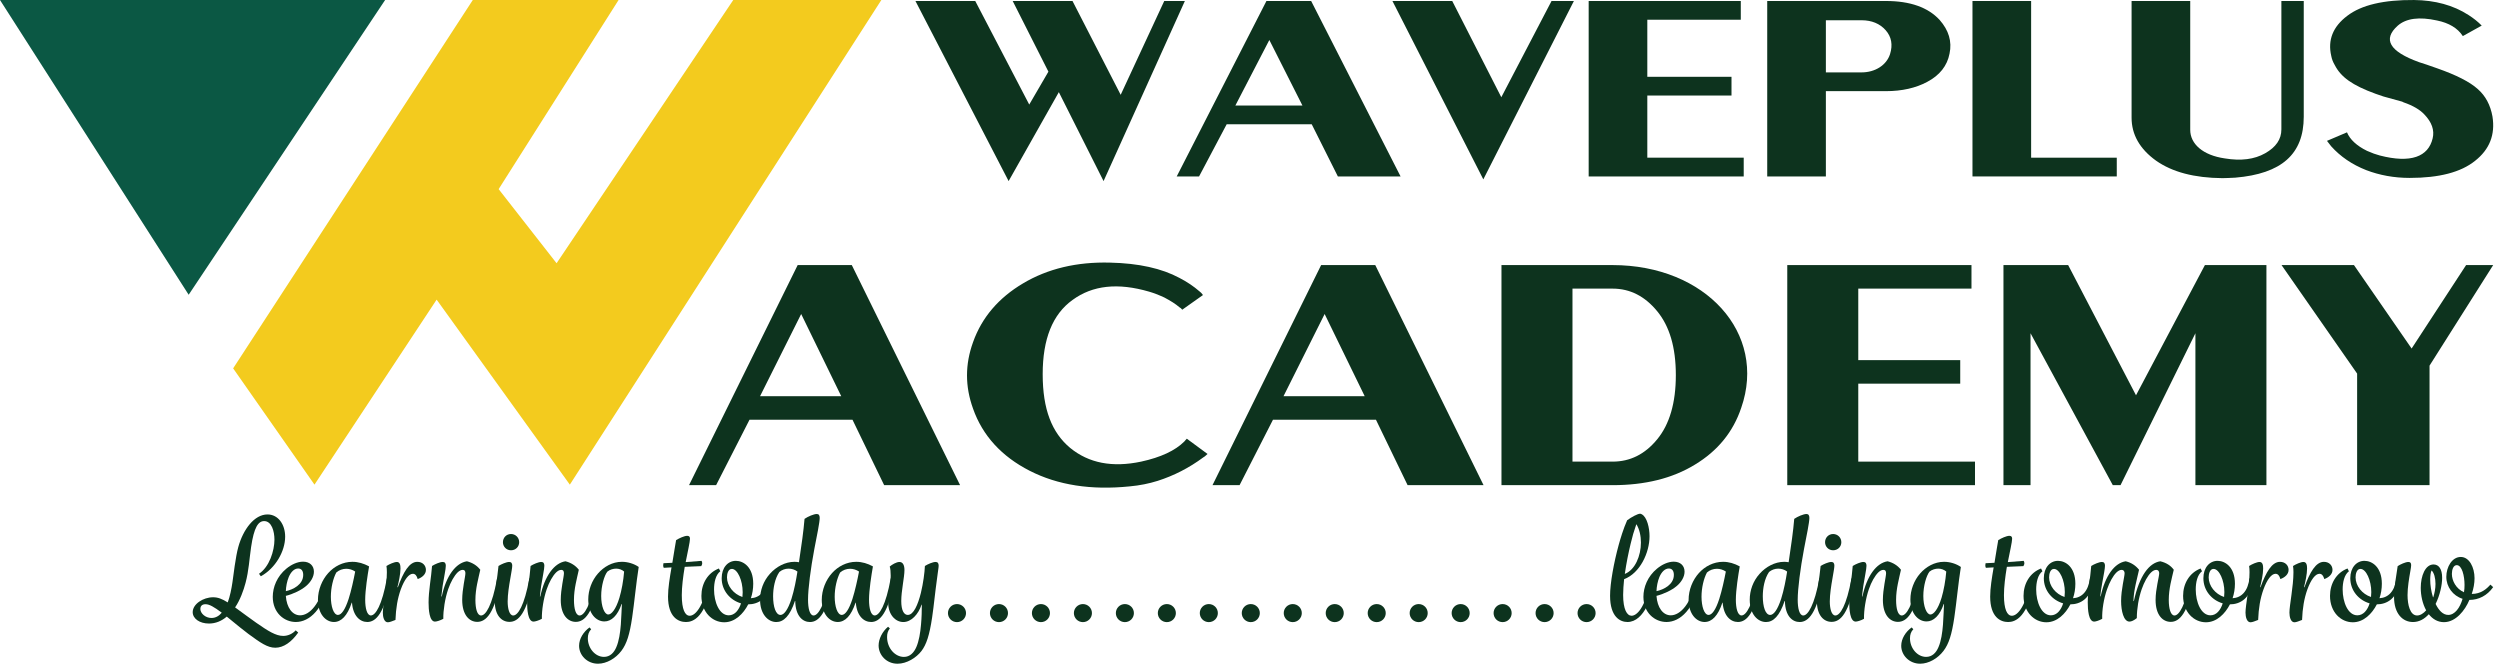 <svg width="226" height="60" viewBox="0 0 226 60" fill="none" xmlns="http://www.w3.org/2000/svg">
<path d="M99.762 16.37L95.719 8.329L91.179 16.37L82.756 0.09H88.162L93.044 9.452L94.776 6.478L91.547 0.09H96.954L101.31 8.571L105.248 0.09H107.112L99.763 16.37H99.762Z" fill="#0D331E"/>
<path d="M118.579 11.236H110.89L108.396 15.95H106.375L114.486 0.09H118.528L126.612 15.95H120.943L118.581 11.236H118.579ZM117.74 9.54L114.748 3.614L111.677 9.54H117.739H117.74Z" fill="#0D331E"/>
<path d="M140.259 0.09H142.28L134.092 16.215L125.876 0.09H131.282L135.718 8.791L140.259 0.09Z" fill="#0D331E"/>
<path d="M148.918 14.255H157.632V15.95H143.616V0.09H157.368V1.785H148.917V6.94H156.528V8.636H148.917V14.253L148.918 14.255Z" fill="#0D331E"/>
<path d="M165.059 8.24V15.95H159.757V0.09H170.492C172.67 0.09 174.298 0.662 175.347 1.807C176.16 2.732 176.475 3.746 176.238 4.847C176.029 5.948 175.347 6.807 174.217 7.403C173.194 7.954 171.934 8.24 170.491 8.24H165.058H165.059ZM165.059 1.829V6.544H168.288C169.521 6.544 170.545 5.884 170.86 4.892C171.122 4.055 170.991 3.328 170.466 2.733C169.941 2.139 169.206 1.831 168.288 1.831H165.059V1.829Z" fill="#0D331E"/>
<path d="M183.614 14.255H191.356V15.95H178.312V0.09H183.614V14.255Z" fill="#0D331E"/>
<path d="M200.91 16.105C198.364 16.083 196.369 15.555 194.9 14.519C193.431 13.461 192.695 12.162 192.695 10.642V0.09H197.997V11.742C197.997 12.999 199.125 14.034 201.121 14.32C202.59 14.563 203.797 14.408 204.768 13.857C205.739 13.307 206.237 12.601 206.237 11.699V0.09H208.259V10.553C208.259 13.924 206.264 15.708 202.065 16.061C201.567 16.083 201.199 16.105 200.91 16.105Z" fill="#0D331E"/>
<path d="M210.751 13.241L210.358 12.734L212.168 11.963C212.43 12.601 213.034 13.174 213.978 13.637C214.424 13.835 214.792 13.967 215.133 14.056C217.941 14.783 219.517 14.166 219.91 12.514C220.094 11.764 219.831 11.037 219.149 10.333C218.755 9.914 218.125 9.54 217.285 9.254L217.153 9.188L215.473 8.725L214.764 8.482C212.638 7.711 211.615 6.962 211.063 5.883C210.906 5.618 210.801 5.354 210.748 5.068C210.406 3.614 210.905 2.402 212.191 1.432C213.48 0.442 215.501 -0.02 218.231 0.001C220.121 0.023 221.774 0.464 223.166 1.366C223.611 1.653 224.005 1.961 224.346 2.314L222.64 3.262C222.168 2.535 221.381 2.073 220.305 1.852C218.704 1.5 217.522 1.654 216.762 2.315C215.371 3.55 216.001 4.651 218.679 5.619L219.361 5.84L220.306 6.17C222.064 6.787 223.271 7.404 223.981 8.043C224.69 8.659 225.135 9.496 225.319 10.531C225.581 12.184 225.057 13.505 223.744 14.541C222.458 15.576 220.49 16.083 217.839 16.083C216.422 16.083 215.11 15.841 213.903 15.378C212.616 14.871 211.567 14.144 210.754 13.241H210.751Z" fill="#0D331E"/>
<path d="M77.066 37.945H67.755L64.736 43.859H62.288L72.109 23.964H77.003L86.792 43.859H79.927L77.066 37.945ZM76.049 35.818L72.426 28.386L68.708 35.818H76.049Z" fill="#0D331E"/>
<path d="M108.592 26.478L108.75 26.671L106.875 27.998L106.749 27.86L106.622 27.778C106.272 27.474 105.828 27.198 105.255 26.893C104.715 26.645 104.269 26.479 103.888 26.368C101.059 25.54 98.771 25.788 96.96 27.114C95.148 28.412 94.259 30.65 94.259 33.828C94.259 37.005 95.085 39.105 96.738 40.487C98.423 41.868 100.551 42.282 103.157 41.731C104.937 41.343 106.239 40.735 107.067 39.907L107.162 39.796L107.288 39.658L109.163 41.04L108.973 41.206C108.91 41.26 108.847 41.316 108.783 41.343C107.48 42.31 106.114 43.001 104.652 43.47C103.858 43.719 103.032 43.885 102.141 43.967C98.646 44.327 95.626 43.856 93.083 42.558C90.541 41.259 88.824 39.38 87.966 36.949C87.235 34.931 87.235 32.942 87.966 30.926C88.761 28.688 90.286 26.919 92.479 25.62C94.703 24.293 97.341 23.659 100.36 23.741C102.934 23.796 105.032 24.267 106.621 25.123C107.32 25.482 107.924 25.896 108.432 26.339L108.591 26.476L108.592 26.478Z" fill="#0D331E"/>
<path d="M124.387 37.945H115.076L112.057 43.859H109.609L119.43 23.964H124.324L134.113 43.859H127.247L124.387 37.945ZM123.37 35.818L119.747 28.386L116.028 35.818H123.37Z" fill="#0D331E"/>
<path d="M153.212 42.007C151.177 43.251 148.699 43.859 145.775 43.859H135.733V23.963H145.775C154.197 23.963 159.759 30.125 157.407 36.867C156.676 39.05 155.278 40.763 153.213 42.007H153.212ZM142.152 26.091V41.731H145.775C147.364 41.731 148.699 41.068 149.811 39.713C150.924 38.36 151.496 36.425 151.496 33.91C151.496 31.396 150.924 29.489 149.811 28.136C148.699 26.782 147.364 26.091 145.775 26.091H142.152Z" fill="#0D331E"/>
<path d="M167.988 41.731H178.54V43.858H161.569V23.963H178.222V26.09H167.988V32.556H177.205V34.683H167.988V41.729V41.731Z" fill="#0D331E"/>
<path d="M190.997 43.858L183.56 30.125V43.858H181.113V23.963H186.961L193.095 35.734L199.324 23.963H204.885V43.858H198.465V30.125L191.696 43.858H190.997Z" fill="#0D331E"/>
<path d="M219.631 43.858H213.084V33.773L206.251 23.963H212.798L218.01 31.507L222.935 23.963H225.383L219.63 33.054V43.858H219.631Z" fill="#0D331E"/>
<path d="M79.673 0.001L51.513 43.811L39.472 27.087L28.429 43.811L21.076 33.3L42.741 0.001H55.919L45.077 17.097L50.315 23.797L66.286 0.001H79.673Z" fill="#F3CB1E"/>
<path d="M34.815 0.001L17.056 26.646L0 0.001H34.815Z" fill="#0B5844"/>
<path d="M19.268 53.993C19.696 53.993 20.06 54.13 20.588 54.458C20.789 53.917 20.928 53.226 21.015 52.623C21.091 52.108 21.292 50.337 21.543 49.445C21.983 47.862 22.988 46.505 24.182 46.505C25.149 46.505 25.778 47.41 25.778 48.515C25.778 49.822 24.91 51.367 23.579 52.096L23.415 51.869C24.345 51.254 24.81 49.796 24.81 48.778C24.81 48.038 24.559 47.107 23.881 47.107C23.353 47.107 22.963 47.648 22.699 49.457C22.536 50.563 22.498 51.568 22.196 52.699C22.02 53.365 21.706 54.245 21.253 54.91C22.196 55.589 22.471 55.814 23.175 56.305C24.218 57.033 24.935 57.487 25.601 57.487C26.041 57.487 26.455 57.286 26.732 56.983L26.958 57.184C26.355 58.038 25.639 58.554 24.885 58.554C24.18 58.554 23.54 58.102 22.459 57.31C22.095 57.046 21.404 56.48 20.499 55.74C20.047 56.13 19.506 56.368 18.891 56.368C18.049 56.368 17.42 55.928 17.42 55.338C17.42 54.609 18.363 53.993 19.267 53.993H19.268ZM19.117 55.865C19.469 55.865 19.784 55.702 20.047 55.388C19.343 54.86 18.928 54.621 18.576 54.621C18.224 54.621 18.111 54.834 18.111 55.049C18.111 55.439 18.563 55.865 19.116 55.865H19.117Z" fill="#0D331E"/>
<path d="M25.89 51.404C26.33 51.039 26.883 50.775 27.398 50.775C28.001 50.775 28.378 51.139 28.378 51.68C28.378 52.146 28.089 52.623 27.673 52.974C27.233 53.351 26.493 53.703 25.839 53.866C25.914 54.934 26.43 55.625 27.132 55.625C27.986 55.625 29.005 54.582 29.445 52.282L29.797 52.32C29.294 55.096 27.962 56.228 26.744 56.228C25.689 56.228 24.658 55.398 24.658 53.954C24.658 53.086 25.035 52.107 25.89 51.403V51.404ZM27.41 51.969C27.41 51.605 27.247 51.392 26.958 51.392C26.606 51.392 26.305 51.694 26.104 52.158C25.941 52.548 25.853 53.038 25.84 53.44C26.493 53.302 27.41 52.849 27.41 51.969Z" fill="#0D331E"/>
<path d="M28.742 54.231C28.742 53.326 29.106 52.434 29.671 51.806C30.211 51.203 30.991 50.788 31.858 50.788C32.386 50.788 32.889 50.94 33.366 51.203C33.229 51.995 33.014 53.338 33.014 54.218C33.014 54.996 33.178 55.637 33.53 55.637C33.944 55.637 34.535 54.732 34.974 52.282L35.327 52.32C34.773 55.461 33.982 56.228 33.203 56.228C32.537 56.228 31.909 55.675 31.82 54.481H31.795C31.405 55.663 30.852 56.228 30.187 56.228C29.433 56.228 28.742 55.487 28.742 54.23V54.231ZM31.518 54.13C31.745 53.426 31.97 52.409 32.109 51.668C31.87 51.505 31.582 51.417 31.305 51.417C30.979 51.417 30.652 51.531 30.4 51.756C30.111 52.297 29.91 53.139 29.91 53.943C29.91 54.81 30.149 55.589 30.551 55.589C30.853 55.589 31.192 55.149 31.518 54.132V54.13Z" fill="#0D331E"/>
<path d="M34.609 55.388C34.609 54.721 34.973 53.013 34.973 51.731C34.973 51.493 34.961 51.342 34.935 51.166C35.187 51.003 35.64 50.802 35.877 50.802C36.154 50.802 36.204 51.091 36.204 51.393C36.204 51.896 36.041 52.637 35.927 53.077L35.965 53.089C36.455 51.731 36.996 50.79 37.724 50.79C38.214 50.79 38.503 51.128 38.503 51.518C38.503 51.908 38.176 52.197 37.761 52.348C37.673 52.034 37.534 51.87 37.321 51.87C36.957 51.87 36.555 52.386 36.228 53.29C35.939 54.094 35.788 54.999 35.751 56.042C35.486 56.143 35.223 56.255 35.06 56.255C34.72 56.255 34.608 55.765 34.608 55.388H34.609Z" fill="#0D331E"/>
<path d="M38.743 54.482C38.743 53.376 38.981 52.233 39.057 51.165C39.308 51.002 39.773 50.801 40.024 50.801C40.213 50.801 40.301 50.914 40.301 51.141C40.301 51.455 40.138 52.158 40.012 52.975C39.962 53.315 39.924 53.654 39.899 53.918H39.937C40.326 52.059 41.206 50.89 42.211 50.74C42.701 50.865 43.116 51.116 43.417 51.506C43.242 52.322 42.977 53.227 42.977 54.233C42.977 55.037 43.141 55.64 43.493 55.64C43.895 55.64 44.486 54.786 44.938 52.285L45.29 52.322C44.724 55.477 43.933 56.217 43.141 56.217C42.45 56.217 41.783 55.626 41.783 54.231C41.783 53.239 42.072 52.146 42.072 51.819C42.072 51.656 42.022 51.517 41.821 51.517C41.67 51.517 41.519 51.605 41.369 51.744C41.055 52.058 40.741 52.611 40.515 53.264C40.227 54.106 40.063 55.161 40.075 55.941C39.773 56.104 39.46 56.192 39.321 56.192C38.806 56.192 38.744 55.073 38.744 54.482H38.743Z" fill="#0D331E"/>
<path d="M45.063 51.165C45.314 51.002 45.779 50.801 46.031 50.801C46.219 50.801 46.307 50.914 46.307 51.141C46.307 51.329 46.219 51.781 46.132 52.297C46.018 52.95 45.893 53.73 45.893 54.37C45.893 55.011 46.044 55.64 46.396 55.64C46.81 55.64 47.401 54.786 47.853 52.285L48.205 52.322C47.64 55.463 46.86 56.217 46.056 56.217C45.34 56.217 44.724 55.626 44.724 54.333C44.724 53.441 44.963 52.235 45.064 51.166L45.063 51.165ZM45.465 49.016C45.465 48.602 45.779 48.275 46.194 48.275C46.608 48.275 46.934 48.602 46.934 49.016C46.934 49.43 46.608 49.745 46.194 49.745C45.779 49.745 45.465 49.418 45.465 49.016Z" fill="#0D331E"/>
<path d="M47.651 54.482C47.651 53.376 47.89 52.233 47.965 51.165C48.216 51.002 48.681 50.801 48.932 50.801C49.121 50.801 49.209 50.914 49.209 51.141C49.209 51.455 49.046 52.158 48.92 52.975C48.87 53.315 48.833 53.654 48.807 53.918H48.845C49.234 52.059 50.114 50.89 51.119 50.74C51.609 50.865 52.024 51.116 52.325 51.506C52.15 52.322 51.886 53.227 51.886 54.233C51.886 55.037 52.049 55.64 52.401 55.64C52.803 55.64 53.394 54.786 53.846 52.285L54.198 52.322C53.633 55.477 52.841 56.217 52.049 56.217C51.358 56.217 50.692 55.626 50.692 54.231C50.692 53.239 50.98 52.146 50.98 51.819C50.98 51.656 50.93 51.517 50.729 51.517C50.578 51.517 50.427 51.605 50.277 51.744C49.963 52.058 49.649 52.611 49.423 53.264C49.135 54.106 48.971 55.161 48.984 55.941C48.681 56.104 48.368 56.192 48.23 56.192C47.714 56.192 47.652 55.073 47.652 54.482H47.651Z" fill="#0D331E"/>
<path d="M53.443 56.882C53.229 57.109 53.14 57.372 53.14 57.699C53.14 58.604 53.807 59.382 54.597 59.382C55.151 59.382 55.503 59.006 55.716 58.503C56.193 57.41 56.156 55.487 56.219 54.608L56.193 54.596C55.829 55.664 55.264 56.178 54.635 56.178C53.881 56.178 53.178 55.45 53.178 54.192C53.178 53.338 53.505 52.471 54.058 51.842C54.585 51.239 55.352 50.787 56.219 50.787C56.759 50.787 57.325 50.963 57.739 51.253C57.513 52.673 57.337 54.544 57.148 55.814C56.922 57.347 56.659 58.202 56.169 58.843C55.654 59.521 54.837 59.999 54.058 59.999C53.078 59.999 52.349 59.233 52.349 58.378C52.349 57.738 52.751 57.109 53.291 56.72L53.443 56.884V56.882ZM55.994 54.043C56.195 53.376 56.358 52.472 56.421 51.668C56.22 51.493 55.956 51.404 55.705 51.404C55.454 51.404 55.14 51.479 54.901 51.68C54.624 52.045 54.348 52.95 54.348 53.879C54.348 54.809 54.636 55.551 54.989 55.551C55.277 55.551 55.679 55.085 55.994 54.043Z" fill="#0D331E"/>
<path d="M60.705 51.292L60.001 51.33C59.963 51.254 59.951 51.178 59.951 51.103C59.951 51.039 59.963 50.952 59.976 50.914L60.78 50.876C60.981 49.694 61.019 49.356 61.119 48.828C61.395 48.653 61.873 48.438 62.124 48.438C62.299 48.438 62.375 48.526 62.375 48.703C62.375 48.979 62.162 49.909 61.985 50.814L63.418 50.701C63.456 50.764 63.481 50.839 63.481 50.914C63.481 50.99 63.456 51.077 63.393 51.178L61.899 51.242C61.748 52.146 61.634 53.051 61.634 53.805C61.634 55.087 61.923 55.664 62.351 55.664C62.904 55.664 63.67 54.697 64.084 52.285L64.436 52.322C63.833 55.853 62.651 56.231 62.011 56.231C61.306 56.231 60.39 55.779 60.39 53.932C60.39 53.178 60.541 52.236 60.705 51.293V51.292Z" fill="#0D331E"/>
<path d="M64.989 51.392L65.115 51.642C64.687 51.969 64.55 52.66 64.55 53.288C64.55 54.432 65.027 55.625 65.881 55.625C66.421 55.625 66.799 55.148 66.987 54.544C66.032 54.268 65.24 53.414 65.24 52.27C65.24 51.303 65.806 50.7 66.522 50.7C67.201 50.7 68.092 51.253 68.092 52.773C68.092 53.225 68.017 53.678 67.879 54.08C68.671 54.03 69.249 53.477 69.412 52.283L69.764 52.321C69.551 54.168 68.494 54.633 67.64 54.633C67.201 55.487 66.447 56.254 65.467 56.254C64.398 56.254 63.407 55.349 63.407 53.866C63.407 52.748 63.984 51.78 64.989 51.39V51.392ZM67.138 53.527C67.138 52.472 66.673 51.429 66.159 51.429C65.82 51.429 65.719 51.881 65.719 52.196C65.719 52.962 66.31 53.704 67.114 53.967C67.126 53.829 67.14 53.678 67.14 53.527H67.138Z" fill="#0D331E"/>
<path d="M68.709 54.219C68.709 53.39 68.998 52.535 69.614 51.857C70.167 51.242 70.971 50.788 71.825 50.788C71.963 50.788 72.09 50.801 72.227 50.826C72.466 49.218 72.641 47.999 72.73 46.906C73.032 46.693 73.572 46.466 73.837 46.466C74.012 46.466 74.101 46.579 74.101 46.818C74.101 47.22 73.85 48.426 73.611 49.658C73.285 51.379 73.046 53.239 73.046 54.207C73.046 54.999 73.197 55.64 73.549 55.64C73.963 55.64 74.554 54.735 75.006 52.285L75.345 52.322C74.792 55.451 74.013 56.231 73.221 56.231C72.581 56.231 71.914 55.715 71.89 54.334L71.864 54.322C71.412 55.691 70.834 56.232 70.18 56.232C69.426 56.232 68.71 55.516 68.71 54.222L68.709 54.219ZM71.549 54.132C71.8 53.34 71.976 52.398 72.088 51.669C71.862 51.494 71.573 51.405 71.284 51.405C70.97 51.405 70.681 51.518 70.455 51.707C70.04 52.31 69.889 53.178 69.889 53.906C69.889 54.849 70.128 55.59 70.556 55.59C70.87 55.59 71.222 55.138 71.549 54.133V54.132Z" fill="#0D331E"/>
<path d="M74.287 54.231C74.287 53.326 74.652 52.434 75.217 51.806C75.757 51.203 76.536 50.788 77.404 50.788C77.931 50.788 78.434 50.94 78.912 51.203C78.774 51.995 78.56 53.338 78.56 54.218C78.56 54.996 78.723 55.637 79.075 55.637C79.489 55.637 80.08 54.732 80.52 52.282L80.872 52.32C80.319 55.461 79.527 56.228 78.749 56.228C78.082 56.228 77.455 55.675 77.366 54.481H77.34C76.951 55.663 76.397 56.228 75.732 56.228C74.978 56.228 74.287 55.487 74.287 54.23V54.231ZM77.064 54.13C77.29 53.426 77.516 52.409 77.655 51.668C77.416 51.505 77.127 51.417 76.851 51.417C76.524 51.417 76.198 51.531 75.945 51.756C75.657 52.297 75.456 53.139 75.456 53.943C75.456 54.81 75.695 55.589 76.097 55.589C76.399 55.589 76.737 55.149 77.064 54.132V54.13Z" fill="#0D331E"/>
<path d="M80.519 52.032C80.519 51.694 80.493 51.404 80.431 51.216C80.632 51.041 81.034 50.802 81.311 50.802C81.625 50.802 81.763 51.104 81.763 51.531C81.763 52.197 81.474 53.403 81.474 54.333C81.474 55.174 81.713 55.589 82.065 55.589C82.592 55.589 82.982 54.659 83.247 53.603C83.46 52.723 83.585 51.768 83.611 51.165C83.862 51.002 84.327 50.801 84.578 50.801C84.767 50.801 84.855 50.914 84.855 51.141C84.855 51.228 84.843 51.316 84.767 51.857C84.465 54.056 84.453 54.52 84.264 55.815C84.025 57.423 83.749 58.265 83.297 58.856C82.831 59.459 81.977 60 81.135 60C80.13 60 79.426 59.208 79.426 58.354C79.426 57.763 79.766 57.085 80.28 56.658L80.443 56.809C80.254 57.048 80.192 57.287 80.192 57.588C80.192 58.605 80.921 59.385 81.713 59.385C82.252 59.385 82.618 59.008 82.843 58.481C83.07 57.953 83.195 57.225 83.258 56.483C83.321 55.83 83.333 55.176 83.333 54.661H83.308C83.019 55.541 82.378 56.232 81.662 56.232C80.945 56.232 80.292 55.565 80.292 54.485C80.292 53.87 80.519 53.052 80.519 52.035V52.032Z" fill="#0D331E"/>
<path d="M86.512 54.608C86.964 54.608 87.328 54.972 87.328 55.424C87.328 55.876 86.964 56.24 86.512 56.24C86.06 56.24 85.695 55.876 85.695 55.424C85.695 54.972 86.06 54.608 86.512 54.608Z" fill="#0D331E"/>
<path d="M90.307 54.608C90.759 54.608 91.123 54.972 91.123 55.424C91.123 55.876 90.759 56.24 90.307 56.24C89.855 56.24 89.49 55.876 89.49 55.424C89.49 54.972 89.855 54.608 90.307 54.608Z" fill="#0D331E"/>
<path d="M94.1 54.608C94.552 54.608 94.917 54.972 94.917 55.424C94.917 55.876 94.552 56.24 94.1 56.24C93.648 56.24 93.284 55.876 93.284 55.424C93.284 54.972 93.648 54.608 94.1 54.608Z" fill="#0D331E"/>
<path d="M97.895 54.608C98.347 54.608 98.712 54.972 98.712 55.424C98.712 55.876 98.347 56.24 97.895 56.24C97.443 56.24 97.079 55.876 97.079 55.424C97.079 54.972 97.443 54.608 97.895 54.608Z" fill="#0D331E"/>
<path d="M101.689 54.608C102.141 54.608 102.505 54.972 102.505 55.424C102.505 55.876 102.141 56.24 101.689 56.24C101.237 56.24 100.873 55.876 100.873 55.424C100.873 54.972 101.237 54.608 101.689 54.608Z" fill="#0D331E"/>
<path d="M105.483 54.608C105.935 54.608 106.299 54.972 106.299 55.424C106.299 55.876 105.935 56.24 105.483 56.24C105.031 56.24 104.667 55.876 104.667 55.424C104.667 54.972 105.031 54.608 105.483 54.608Z" fill="#0D331E"/>
<path d="M109.278 54.608C109.73 54.608 110.094 54.972 110.094 55.424C110.094 55.876 109.73 56.24 109.278 56.24C108.826 56.24 108.461 55.876 108.461 55.424C108.461 54.972 108.826 54.608 109.278 54.608Z" fill="#0D331E"/>
<path d="M113.071 54.608C113.523 54.608 113.888 54.972 113.888 55.424C113.888 55.876 113.523 56.24 113.071 56.24C112.62 56.24 112.255 55.876 112.255 55.424C112.255 54.972 112.62 54.608 113.071 54.608Z" fill="#0D331E"/>
<path d="M116.866 54.608C117.318 54.608 117.683 54.972 117.683 55.424C117.683 55.876 117.318 56.24 116.866 56.24C116.414 56.24 116.05 55.876 116.05 55.424C116.05 54.972 116.414 54.608 116.866 54.608Z" fill="#0D331E"/>
<path d="M120.66 54.608C121.112 54.608 121.476 54.972 121.476 55.424C121.476 55.876 121.112 56.24 120.66 56.24C120.208 56.24 119.844 55.876 119.844 55.424C119.844 54.972 120.208 54.608 120.66 54.608Z" fill="#0D331E"/>
<path d="M124.455 54.608C124.907 54.608 125.271 54.972 125.271 55.424C125.271 55.876 124.907 56.24 124.455 56.24C124.003 56.24 123.639 55.876 123.639 55.424C123.639 54.972 124.003 54.608 124.455 54.608Z" fill="#0D331E"/>
<path d="M128.249 54.608C128.701 54.608 129.065 54.972 129.065 55.424C129.065 55.876 128.701 56.24 128.249 56.24C127.797 56.24 127.433 55.876 127.433 55.424C127.433 54.972 127.797 54.608 128.249 54.608Z" fill="#0D331E"/>
<path d="M132.044 54.608C132.496 54.608 132.86 54.972 132.86 55.424C132.86 55.876 132.496 56.24 132.044 56.24C131.592 56.24 131.228 55.876 131.228 55.424C131.228 54.972 131.592 54.608 132.044 54.608Z" fill="#0D331E"/>
<path d="M135.838 54.608C136.29 54.608 136.654 54.972 136.654 55.424C136.654 55.876 136.29 56.24 135.838 56.24C135.386 56.24 135.021 55.876 135.021 55.424C135.021 54.972 135.386 54.608 135.838 54.608Z" fill="#0D331E"/>
<path d="M139.631 54.608C140.083 54.608 140.448 54.972 140.448 55.424C140.448 55.876 140.083 56.24 139.631 56.24C139.179 56.24 138.815 55.876 138.815 55.424C138.815 54.972 139.179 54.608 139.631 54.608Z" fill="#0D331E"/>
<path d="M143.426 54.608C143.878 54.608 144.243 54.972 144.243 55.424C144.243 55.876 143.878 56.24 143.426 56.24C142.974 56.24 142.61 55.876 142.61 55.424C142.61 54.972 142.974 54.608 143.426 54.608Z" fill="#0D331E"/>
<path d="M145.55 53.867C145.55 52.699 145.902 50.826 146.328 49.268C146.479 48.715 146.756 47.785 147.095 47.031C147.497 46.73 148.062 46.441 148.251 46.441C148.301 46.441 148.364 46.453 148.414 46.49C148.892 46.741 149.118 47.722 149.118 48.476C149.118 49.971 148.251 51.818 146.819 52.359C146.769 52.862 146.732 53.352 146.732 53.778C146.732 55.11 147.084 55.663 147.498 55.663C147.912 55.663 148.742 55.072 149.245 52.283L149.597 52.321C149.446 53.778 148.654 56.229 147.121 56.229C146.455 56.229 145.551 55.764 145.551 53.867H145.55ZM148.34 49.043C148.34 48.465 148.214 47.837 147.925 47.385C147.712 47.988 147.549 48.553 147.41 49.156C147.221 49.934 147.02 50.915 146.883 51.883C147.812 51.518 148.34 50.249 148.34 49.043Z" fill="#0D331E"/>
<path d="M149.797 51.404C150.236 51.039 150.79 50.775 151.305 50.775C151.908 50.775 152.284 51.139 152.284 51.68C152.284 52.146 151.996 52.623 151.58 52.974C151.14 53.351 150.399 53.703 149.746 53.866C149.821 54.934 150.336 55.625 151.039 55.625C151.893 55.625 152.912 54.582 153.352 52.282L153.704 52.32C153.201 55.096 151.869 56.228 150.651 56.228C149.596 56.228 148.565 55.398 148.565 53.954C148.565 53.086 148.941 52.107 149.797 51.403V51.404ZM151.317 51.969C151.317 51.605 151.154 51.392 150.865 51.392C150.513 51.392 150.212 51.694 150.011 52.158C149.848 52.548 149.76 53.038 149.747 53.44C150.4 53.302 151.317 52.849 151.317 51.969Z" fill="#0D331E"/>
<path d="M152.649 54.231C152.649 53.326 153.013 52.434 153.578 51.806C154.119 51.203 154.898 50.788 155.765 50.788C156.293 50.788 156.796 50.94 157.273 51.203C157.136 51.995 156.921 53.338 156.921 54.218C156.921 54.996 157.085 55.637 157.437 55.637C157.851 55.637 158.442 54.732 158.881 52.282L159.234 52.32C158.68 55.461 157.889 56.228 157.11 56.228C156.444 56.228 155.816 55.675 155.729 54.481H155.703C155.313 55.663 154.76 56.228 154.095 56.228C153.341 56.228 152.65 55.487 152.65 54.23L152.649 54.231ZM155.425 54.13C155.652 53.426 155.877 52.409 156.016 51.668C155.777 51.505 155.489 51.417 155.212 51.417C154.886 51.417 154.559 51.531 154.307 51.756C154.018 52.297 153.817 53.139 153.817 53.943C153.817 54.81 154.056 55.589 154.458 55.589C154.76 55.589 155.099 55.149 155.425 54.132V54.13Z" fill="#0D331E"/>
<path d="M158.176 54.219C158.176 53.39 158.465 52.535 159.081 51.857C159.634 51.242 160.438 50.788 161.292 50.788C161.43 50.788 161.557 50.801 161.694 50.826C161.933 49.218 162.109 47.999 162.198 46.906C162.499 46.693 163.039 46.466 163.304 46.466C163.479 46.466 163.568 46.579 163.568 46.818C163.568 47.22 163.317 48.426 163.078 49.658C162.752 51.379 162.513 53.239 162.513 54.207C162.513 54.999 162.664 55.64 163.016 55.64C163.431 55.64 164.021 54.735 164.473 52.285L164.812 52.322C164.259 55.451 163.48 56.231 162.689 56.231C162.048 56.231 161.381 55.715 161.357 54.334L161.331 54.322C160.879 55.691 160.301 56.232 159.648 56.232C158.894 56.232 158.177 55.516 158.177 54.222L158.176 54.219ZM161.016 54.132C161.267 53.34 161.444 52.398 161.556 51.669C161.329 51.494 161.04 51.405 160.752 51.405C160.437 51.405 160.148 51.518 159.922 51.707C159.508 52.31 159.357 53.178 159.357 53.906C159.357 54.849 159.595 55.59 160.023 55.59C160.337 55.59 160.689 55.138 161.016 54.133V54.132Z" fill="#0D331E"/>
<path d="M164.584 51.165C164.835 51.002 165.301 50.801 165.552 50.801C165.74 50.801 165.828 50.914 165.828 51.141C165.828 51.329 165.74 51.781 165.653 52.297C165.539 52.95 165.414 53.73 165.414 54.37C165.414 55.011 165.565 55.64 165.917 55.64C166.331 55.64 166.922 54.786 167.374 52.285L167.726 52.322C167.161 55.463 166.381 56.217 165.577 56.217C164.861 56.217 164.246 55.626 164.246 54.333C164.246 53.441 164.484 52.235 164.584 51.166V51.165ZM164.986 49.016C164.986 48.602 165.301 48.275 165.715 48.275C166.129 48.275 166.456 48.602 166.456 49.016C166.456 49.43 166.129 49.745 165.715 49.745C165.301 49.745 164.986 49.418 164.986 49.016Z" fill="#0D331E"/>
<path d="M167.172 54.482C167.172 53.376 167.411 52.233 167.486 51.165C167.737 51.002 168.203 50.801 168.454 50.801C168.642 50.801 168.73 50.914 168.73 51.141C168.73 51.455 168.567 52.158 168.441 52.975C168.391 53.315 168.354 53.654 168.328 53.918H168.366C168.756 52.059 169.635 50.89 170.64 50.74C171.13 50.865 171.546 51.116 171.846 51.506C171.671 52.322 171.407 53.227 171.407 54.233C171.407 55.037 171.57 55.64 171.922 55.64C172.324 55.64 172.915 54.786 173.367 52.285L173.719 52.322C173.154 55.477 172.362 56.217 171.57 56.217C170.879 56.217 170.213 55.626 170.213 54.231C170.213 53.239 170.501 52.146 170.501 51.819C170.501 51.656 170.452 51.517 170.25 51.517C170.099 51.517 169.948 51.605 169.799 51.744C169.484 52.058 169.17 52.611 168.945 53.264C168.656 54.106 168.493 55.161 168.505 55.941C168.204 56.104 167.889 56.192 167.751 56.192C167.235 56.192 167.173 55.073 167.173 54.482H167.172Z" fill="#0D331E"/>
<path d="M172.964 56.882C172.75 57.109 172.663 57.372 172.663 57.699C172.663 58.604 173.329 59.382 174.12 59.382C174.673 59.382 175.025 59.006 175.238 58.503C175.716 57.41 175.678 55.487 175.741 54.608L175.716 54.596C175.351 55.664 174.786 56.178 174.158 56.178C173.403 56.178 172.7 55.45 172.7 54.192C172.7 53.338 173.027 52.471 173.58 51.842C174.108 51.239 174.874 50.787 175.741 50.787C176.281 50.787 176.848 50.963 177.262 51.253C177.035 52.673 176.86 54.544 176.671 55.814C176.444 57.347 176.181 58.202 175.691 58.843C175.176 59.521 174.36 59.999 173.58 59.999C172.601 59.999 171.871 59.233 171.871 58.378C171.871 57.738 172.273 57.109 172.814 56.72L172.965 56.884L172.964 56.882ZM175.515 54.043C175.716 53.376 175.879 52.472 175.942 51.668C175.741 51.493 175.477 51.404 175.226 51.404C174.975 51.404 174.661 51.479 174.422 51.68C174.145 52.045 173.869 52.95 173.869 53.879C173.869 54.809 174.158 55.551 174.51 55.551C174.798 55.551 175.2 55.085 175.515 54.043Z" fill="#0D331E"/>
<path d="M180.226 51.292L179.522 51.33C179.484 51.254 179.472 51.178 179.472 51.103C179.472 51.039 179.484 50.952 179.497 50.914L180.301 50.876C180.502 49.694 180.54 49.356 180.641 48.828C180.918 48.653 181.395 48.438 181.646 48.438C181.822 48.438 181.897 48.526 181.897 48.703C181.897 48.979 181.684 49.909 181.507 50.814L182.94 50.701C182.978 50.764 183.004 50.839 183.004 50.914C183.004 50.99 182.978 51.077 182.916 51.178L181.421 51.242C181.27 52.146 181.157 53.051 181.157 53.805C181.157 55.087 181.445 55.664 181.873 55.664C182.426 55.664 183.192 54.697 183.607 52.285L183.959 52.322C183.356 55.853 182.174 56.231 181.533 56.231C180.829 56.231 179.912 55.779 179.912 53.932C179.912 53.178 180.063 52.236 180.226 51.293V51.292Z" fill="#0D331E"/>
<path d="M184.511 51.392L184.636 51.642C184.208 51.969 184.071 52.66 184.071 53.288C184.071 54.432 184.548 55.625 185.402 55.625C185.942 55.625 186.32 55.148 186.509 54.544C185.553 54.268 184.761 53.414 184.761 52.27C184.761 51.303 185.327 50.7 186.043 50.7C186.722 50.7 187.613 51.253 187.613 52.773C187.613 53.225 187.538 53.678 187.4 54.08C188.192 54.03 188.77 53.477 188.933 52.283L189.285 52.321C189.072 54.168 188.016 54.633 187.162 54.633C186.722 55.487 185.968 56.254 184.988 56.254C183.92 56.254 182.928 55.349 182.928 53.866C182.928 52.748 183.505 51.78 184.511 51.39V51.392ZM186.66 53.527C186.66 52.472 186.194 51.429 185.679 51.429C185.34 51.429 185.239 51.881 185.239 52.196C185.239 52.962 185.83 53.704 186.634 53.967C186.646 53.829 186.66 53.678 186.66 53.527Z" fill="#0D331E"/>
<path d="M188.732 54.496C188.732 53.365 188.971 52.247 189.046 51.166C189.297 51.003 189.763 50.802 190.014 50.802C190.202 50.802 190.29 50.915 190.29 51.142C190.29 51.368 190.189 51.92 190.039 52.712C189.951 53.19 189.888 53.604 189.864 53.906H189.901C190.303 52.047 191.157 50.891 192.163 50.74C192.69 50.865 193.08 51.142 193.369 51.506C193.193 52.322 192.879 53.379 192.866 54.334H192.903C193.406 52.021 194.286 50.891 195.291 50.74C195.856 50.877 196.246 51.142 196.509 51.506C196.321 52.322 196.057 53.227 196.057 54.233C196.057 55.037 196.233 55.64 196.573 55.64C196.975 55.64 197.566 54.786 198.018 52.285L198.37 52.322C197.817 55.477 197.013 56.217 196.234 56.217C195.53 56.217 194.865 55.626 194.865 54.231C194.865 53.252 195.191 52.146 195.191 51.819C195.191 51.656 195.116 51.517 194.915 51.517C194.764 51.517 194.613 51.605 194.463 51.744C194.148 52.046 193.834 52.623 193.609 53.264C193.332 54.056 193.169 55.035 193.169 55.877C192.905 56.09 192.679 56.192 192.502 56.192C191.975 56.192 191.748 55.224 191.748 54.333C191.748 53.278 192.063 52.146 192.063 51.819C192.063 51.668 191.987 51.517 191.786 51.517C191.635 51.517 191.485 51.605 191.334 51.744C191.02 52.046 190.706 52.623 190.48 53.264C190.178 54.118 190.015 55.161 190.04 55.941C189.739 56.104 189.449 56.192 189.312 56.192C188.796 56.192 188.734 55.073 188.734 54.496H188.732Z" fill="#0D331E"/>
<path d="M198.935 51.392L199.061 51.642C198.633 51.969 198.495 52.66 198.495 53.288C198.495 54.432 198.973 55.625 199.827 55.625C200.367 55.625 200.744 55.148 200.933 54.544C199.978 54.268 199.186 53.414 199.186 52.27C199.186 51.303 199.751 50.7 200.468 50.7C201.146 50.7 202.038 51.253 202.038 52.773C202.038 53.225 201.962 53.678 201.825 54.08C202.617 54.03 203.194 53.477 203.357 52.283L203.709 52.321C203.496 54.168 202.44 54.633 201.586 54.633C201.146 55.487 200.392 56.254 199.413 56.254C198.344 56.254 197.352 55.349 197.352 53.866C197.352 52.748 197.93 51.78 198.935 51.39V51.392ZM201.084 53.527C201.084 52.472 200.619 51.429 200.103 51.429C199.765 51.429 199.664 51.881 199.664 52.196C199.664 52.962 200.254 53.704 201.058 53.967C201.071 53.829 201.084 53.678 201.084 53.527Z" fill="#0D331E"/>
<path d="M202.993 55.388C202.993 54.721 203.357 53.013 203.357 51.731C203.357 51.493 203.345 51.342 203.32 51.166C203.571 51.003 204.024 50.802 204.263 50.802C204.539 50.802 204.589 51.091 204.589 51.393C204.589 51.896 204.426 52.637 204.313 53.077L204.35 53.089C204.84 51.731 205.381 50.79 206.11 50.79C206.599 50.79 206.888 51.128 206.888 51.518C206.888 51.908 206.561 52.197 206.147 52.348C206.06 52.034 205.921 51.87 205.707 51.87C205.343 51.87 204.941 52.386 204.615 53.29C204.326 54.094 204.175 54.999 204.137 56.042C203.873 56.143 203.61 56.255 203.446 56.255C203.108 56.255 202.994 55.765 202.994 55.388H202.993Z" fill="#0D331E"/>
<path d="M206.964 55.388C206.964 54.721 207.328 53.013 207.328 51.731C207.328 51.493 207.316 51.342 207.29 51.166C207.541 51.003 207.994 50.802 208.233 50.802C208.51 50.802 208.56 51.091 208.56 51.393C208.56 51.896 208.396 52.637 208.283 53.077L208.321 53.089C208.81 51.731 209.351 50.79 210.08 50.79C210.57 50.79 210.858 51.128 210.858 51.518C210.858 51.908 210.532 52.197 210.118 52.348C210.03 52.034 209.891 51.87 209.678 51.87C209.314 51.87 208.912 52.386 208.585 53.29C208.296 54.094 208.145 54.999 208.108 56.042C207.843 56.143 207.58 56.255 207.417 56.255C207.078 56.255 206.965 55.765 206.965 55.388H206.964Z" fill="#0D331E"/>
<path d="M212.216 51.392L212.341 51.642C211.913 51.969 211.776 52.66 211.776 53.288C211.776 54.432 212.253 55.625 213.107 55.625C213.647 55.625 214.025 55.148 214.214 54.544C213.258 54.268 212.467 53.414 212.467 52.27C212.467 51.303 213.032 50.7 213.748 50.7C214.427 50.7 215.319 51.253 215.319 52.773C215.319 53.225 215.243 53.678 215.105 54.08C215.897 54.03 216.475 53.477 216.638 52.283L216.99 52.321C216.777 54.168 215.721 54.633 214.867 54.633C214.427 55.487 213.673 56.254 212.693 56.254C211.625 56.254 210.633 55.349 210.633 53.866C210.633 52.748 211.21 51.78 212.216 51.39V51.392ZM214.365 53.527C214.365 52.472 213.899 51.429 213.384 51.429C213.045 51.429 212.944 51.881 212.944 52.196C212.944 52.962 213.535 53.704 214.339 53.967C214.351 53.829 214.365 53.678 214.365 53.527Z" fill="#0D331E"/>
<path d="M216.75 51.178C216.977 51.027 217.454 50.802 217.717 50.802C217.893 50.802 217.968 50.89 217.968 51.091C217.968 51.192 217.943 51.367 217.893 51.644C217.779 52.285 217.642 53.114 217.642 53.793C217.642 54.672 217.868 55.64 218.509 55.64C218.786 55.64 219.087 55.451 219.325 55.174C218.999 54.584 218.836 53.843 218.836 53.139C218.836 52.046 219.25 51.027 219.992 51.027C220.469 51.027 220.77 51.441 220.77 52.233C220.77 52.886 220.569 53.804 220.18 54.596C220.456 55.161 220.833 55.589 221.323 55.589C221.914 55.589 222.379 54.948 222.617 54.132C221.738 53.855 221.147 53.051 221.147 52.146C221.147 51.24 221.674 50.349 222.454 50.349C223.234 50.349 223.698 51.304 223.698 52.271C223.698 52.723 223.61 53.214 223.447 53.692C224.277 53.692 224.792 53.24 225.131 52.85L225.382 53.077C224.841 53.843 224.074 54.233 223.233 54.233C222.83 55.2 221.989 56.243 220.934 56.243C220.356 56.243 219.903 55.954 219.564 55.526C219.174 55.954 218.697 56.231 218.132 56.231C217.202 56.231 216.422 55.477 216.422 53.969C216.422 53.04 216.623 52.123 216.749 51.18L216.75 51.178ZM219.942 53.993H219.968C220.081 53.641 220.169 53.214 220.169 52.786C220.169 52.259 220.043 51.781 219.816 51.568C219.729 51.706 219.691 52.108 219.691 52.41C219.691 52.888 219.779 53.478 219.942 53.993ZM222.744 53.541C222.782 53.314 222.794 53.101 222.794 52.874C222.794 52.07 222.567 51.089 222.09 51.089C221.788 51.089 221.65 51.492 221.65 51.881C221.65 52.497 222.026 53.226 222.743 53.539L222.744 53.541Z" fill="#0D331E"/>
</svg>
